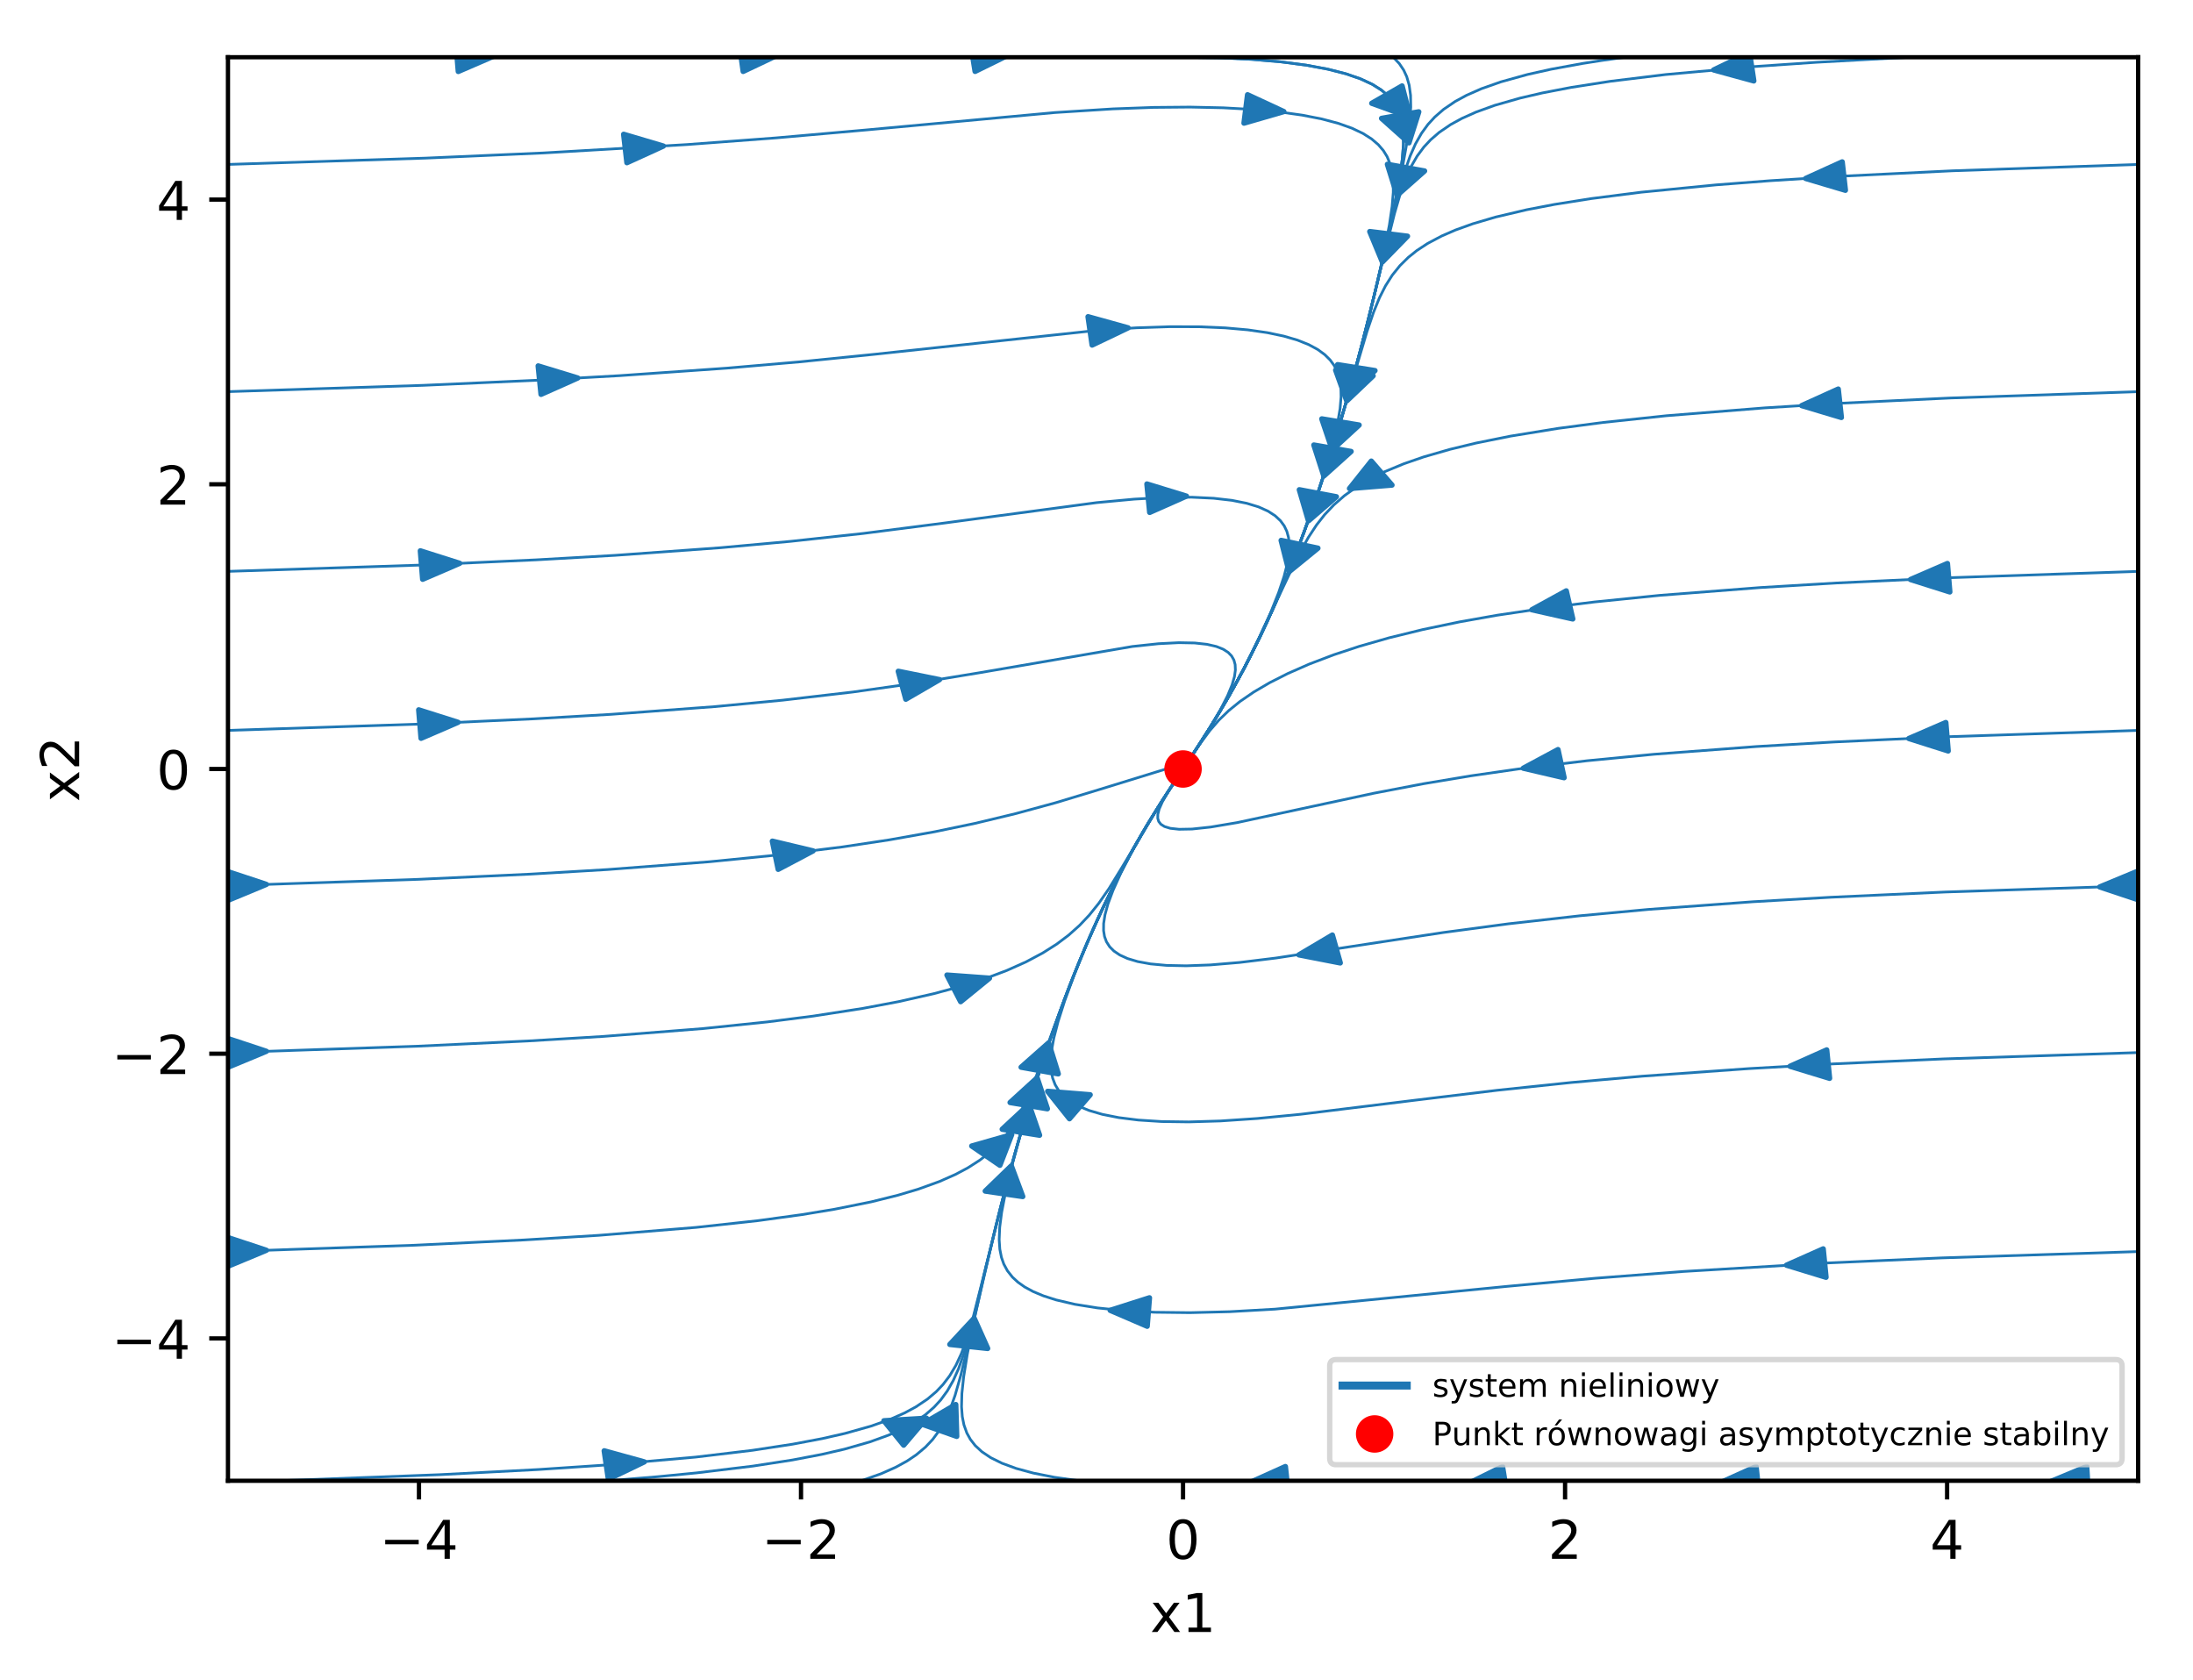 <?xml version="1.0" encoding="utf-8" standalone="no"?>
<!DOCTYPE svg PUBLIC "-//W3C//DTD SVG 1.1//EN"
  "http://www.w3.org/Graphics/SVG/1.1/DTD/svg11.dtd">
<!-- Created with matplotlib (http://matplotlib.org/) -->
<svg height="314pt" version="1.1" viewBox="0 0 410 314" width="410pt" xmlns="http://www.w3.org/2000/svg" xmlns:xlink="http://www.w3.org/1999/xlink">
 <defs>
  <style type="text/css">
*{stroke-linecap:butt;stroke-linejoin:round;}
  </style>
 </defs>
 <g id="figure_1">
  <g id="patch_1">
   <path d="M 0 314.368 
L 410.44 314.368 
L 410.44 0 
L 0 0 
z
" style="fill:#ffffff;"/>
  </g>
  <g id="axes_1">
   <g id="patch_2">
    <path d="M 42.62 276.812 
L 399.74 276.812 
L 399.74 10.7 
L 42.62 10.7 
z
" style="fill:#ffffff;"/>
   </g>
   <g id="patch_3">
    <path clip-path="url(#p08f7afe276)" d="M 263.415 26.7 
L 258.299 22.131 
L 261.757 21.523 
L 261.792 21.516 
L 261.792 21.517 
L 265.25 20.908 
z
" style="fill:#1f77b4;stroke:#1f77b4;stroke-linejoin:miter;"/>
   </g>
   <g id="patch_4">
    <path clip-path="url(#p08f7afe276)" d="M 249.068 84.078 
L 247.124 78.307 
L 250.593 78.879 
L 250.628 78.885 
L 250.628 78.885 
L 254.098 79.457 
z
" style="fill:#1f77b4;stroke:#1f77b4;stroke-linejoin:miter;"/>
   </g>
   <g id="patch_5">
    <path clip-path="url(#p08f7afe276)" d="M 258.447 48.974 
L 256.092 43.288 
L 259.598 43.722 
L 259.633 43.726 
L 259.633 43.726 
L 263.139 44.159 
z
" style="fill:#1f77b4;stroke:#1f77b4;stroke-linejoin:miter;"/>
   </g>
   <g id="patch_6">
    <path clip-path="url(#p08f7afe276)" d="M 241.009 106.87 
L 239.521 101.024 
L 242.939 101.746 
L 242.974 101.753 
L 242.974 101.753 
L 246.392 102.475 
z
" style="fill:#1f77b4;stroke:#1f77b4;stroke-linejoin:miter;"/>
   </g>
   <g id="patch_7">
    <path clip-path="url(#p08f7afe276)" d="M 261.193 36.517 
L 259.391 30.72 
L 262.845 31.339 
L 262.88 31.345 
L 262.88 31.345 
L 266.335 31.964 
z
" style="fill:#1f77b4;stroke:#1f77b4;stroke-linejoin:miter;"/>
   </g>
   <g id="patch_8">
    <path clip-path="url(#p08f7afe276)" d="M 244.628 97.366 
L 242.922 91.553 
L 246.366 92.204 
L 246.401 92.21 
L 246.401 92.211 
L 249.845 92.861 
z
" style="fill:#1f77b4;stroke:#1f77b4;stroke-linejoin:miter;"/>
   </g>
   <g id="patch_9">
    <path clip-path="url(#p08f7afe276)" d="M 320.39 13.074 
L 327.088 9.834 
L 327.485 12.465 
L 327.498 12.491 
L 327.489 12.491 
L 327.887 15.123 
z
" style="fill:#1f77b4;stroke:#1f77b4;stroke-linejoin:miter;"/>
   </g>
   <g id="patch_10">
    <path clip-path="url(#p08f7afe276)" d="M 251.789 74.944 
L 249.715 69.198 
L 253.197 69.726 
L 253.232 69.731 
L 253.232 69.732 
L 256.714 70.26 
z
" style="fill:#1f77b4;stroke:#1f77b4;stroke-linejoin:miter;"/>
   </g>
   <g id="patch_11">
    <path clip-path="url(#p08f7afe276)" d="M 337.594 33.364 
L 344.412 30.265 
L 344.71 32.904 
L 344.727 32.93 
L 344.713 32.93 
L 345.012 35.569 
z
" style="fill:#1f77b4;stroke:#1f77b4;stroke-linejoin:miter;"/>
   </g>
   <g id="patch_12">
    <path clip-path="url(#p08f7afe276)" d="M 252.077 73.929 
L 250.075 68.169 
L 253.55 68.721 
L 253.585 68.727 
L 253.585 68.727 
L 257.06 69.28 
z
" style="fill:#1f77b4;stroke:#1f77b4;stroke-linejoin:miter;"/>
   </g>
   <g id="patch_13">
    <path clip-path="url(#p08f7afe276)" d="M 336.848 75.823 
L 343.674 72.736 
L 343.965 75.375 
L 343.982 75.4 
L 343.968 75.401 
L 344.258 78.04 
z
" style="fill:#1f77b4;stroke:#1f77b4;stroke-linejoin:miter;"/>
   </g>
   <g id="patch_14">
    <path clip-path="url(#p08f7afe276)" d="M 252.303 91.321 
L 256.377 86.203 
L 258.3 88.43 
L 258.32 88.452 
L 258.319 88.452 
L 260.242 90.679 
z
" style="fill:#1f77b4;stroke:#1f77b4;stroke-linejoin:miter;"/>
   </g>
   <g id="patch_15">
    <path clip-path="url(#p08f7afe276)" d="M 357.182 108.334 
L 364.086 105.343 
L 364.309 107.986 
L 364.332 108.011 
L 364.311 108.012 
L 364.535 110.655 
z
" style="fill:#1f77b4;stroke:#1f77b4;stroke-linejoin:miter;"/>
   </g>
   <g id="patch_16">
    <path clip-path="url(#p08f7afe276)" d="M 286.397 113.988 
L 292.826 110.459 
L 293.432 113.068 
L 293.442 113.093 
L 293.438 113.094 
L 294.043 115.703 
z
" style="fill:#1f77b4;stroke:#1f77b4;stroke-linejoin:miter;"/>
   </g>
   <g id="patch_17">
    <path clip-path="url(#p08f7afe276)" d="M 356.878 138.057 
L 363.785 135.071 
L 364.006 137.713 
L 364.029 137.739 
L 364.008 137.74 
L 364.228 140.383 
z
" style="fill:#1f77b4;stroke:#1f77b4;stroke-linejoin:miter;"/>
   </g>
   <g id="patch_18">
    <path clip-path="url(#p08f7afe276)" d="M 284.8 143.609 
L 291.279 140.131 
L 291.847 142.744 
L 291.857 142.77 
L 291.853 142.771 
L 292.421 145.384 
z
" style="fill:#1f77b4;stroke:#1f77b4;stroke-linejoin:miter;"/>
   </g>
   <g id="patch_19">
    <path clip-path="url(#p08f7afe276)" d="M 392.569 165.805 
L 399.547 162.912 
L 399.704 165.557 
L 399.741 165.583 
L 399.705 165.584 
L 399.862 168.229 
z
" style="fill:#1f77b4;stroke:#1f77b4;stroke-linejoin:miter;"/>
   </g>
   <g id="patch_20">
    <path clip-path="url(#p08f7afe276)" d="M 242.846 178.504 
L 249.096 174.8 
L 249.831 177.391 
L 249.839 177.417 
L 249.838 177.417 
L 250.573 180.008 
z
" style="fill:#1f77b4;stroke:#1f77b4;stroke-linejoin:miter;"/>
   </g>
   <g id="patch_21">
    <path clip-path="url(#p08f7afe276)" d="M 334.664 199.329 
L 341.516 196.273 
L 341.785 198.913 
L 341.803 198.939 
L 341.788 198.939 
L 342.056 201.58 
z
" style="fill:#1f77b4;stroke:#1f77b4;stroke-linejoin:miter;"/>
   </g>
   <g id="patch_22">
    <path clip-path="url(#p08f7afe276)" d="M 195.875 204.017 
L 203.814 204.658 
L 201.892 206.885 
L 201.873 206.907 
L 201.872 206.907 
L 199.95 209.134 
z
" style="fill:#1f77b4;stroke:#1f77b4;stroke-linejoin:miter;"/>
   </g>
   <g id="patch_23">
    <path clip-path="url(#p08f7afe276)" d="M 334.003 236.514 
L 340.862 233.467 
L 341.125 236.107 
L 341.143 236.133 
L 341.128 236.134 
L 341.39 238.774 
z
" style="fill:#1f77b4;stroke:#1f77b4;stroke-linejoin:miter;"/>
   </g>
   <g id="patch_24">
    <path clip-path="url(#p08f7afe276)" d="M 207.558 244.952 
L 214.901 242.614 
L 214.689 245.257 
L 214.688 245.284 
L 214.687 245.284 
L 214.474 247.927 
z
" style="fill:#1f77b4;stroke:#1f77b4;stroke-linejoin:miter;"/>
   </g>
   <g id="patch_25">
    <path clip-path="url(#p08f7afe276)" d="M 383.153 277.057 
L 390.125 274.155 
L 390.288 276.8 
L 390.322 276.825 
L 390.289 276.826 
L 390.452 279.471 
z
" style="fill:#1f77b4;stroke:#1f77b4;stroke-linejoin:miter;"/>
   </g>
   <g id="patch_26">
    <path clip-path="url(#p08f7afe276)" d="M 321.485 277.244 
L 328.314 274.16 
L 328.602 276.799 
L 328.618 276.825 
L 328.605 276.826 
L 328.893 279.465 
z
" style="fill:#1f77b4;stroke:#1f77b4;stroke-linejoin:miter;"/>
   </g>
   <g id="patch_27">
    <path clip-path="url(#p08f7afe276)" d="M 274.249 277.455 
L 280.908 274.171 
L 281.337 276.799 
L 281.346 276.825 
L 281.342 276.826 
L 281.771 279.454 
z
" style="fill:#1f77b4;stroke:#1f77b4;stroke-linejoin:miter;"/>
   </g>
   <g id="patch_28">
    <path clip-path="url(#p08f7afe276)" d="M 233.478 277.235 
L 240.314 274.159 
L 240.596 276.799 
L 240.601 276.825 
L 240.599 276.825 
L 240.881 279.465 
z
" style="fill:#1f77b4;stroke:#1f77b4;stroke-linejoin:miter;"/>
   </g>
   <g id="patch_29">
    <path clip-path="url(#p08f7afe276)" d="M 182.13 246.435 
L 184.654 252.08 
L 181.136 251.705 
L 181.101 251.702 
L 181.101 251.701 
L 177.583 251.327 
z
" style="fill:#1f77b4;stroke:#1f77b4;stroke-linejoin:miter;"/>
   </g>
   <g id="patch_30">
    <path clip-path="url(#p08f7afe276)" d="M 193.902 201.495 
L 195.815 207.272 
L 192.349 206.69 
L 192.314 206.684 
L 192.314 206.684 
L 188.848 206.102 
z
" style="fill:#1f77b4;stroke:#1f77b4;stroke-linejoin:miter;"/>
   </g>
   <g id="patch_31">
    <path clip-path="url(#p08f7afe276)" d="M 178.687 262.565 
L 178.865 268.514 
L 175.652 267.383 
L 175.619 267.372 
L 175.62 267.371 
L 172.407 266.24 
z
" style="fill:#1f77b4;stroke:#1f77b4;stroke-linejoin:miter;"/>
   </g>
   <g id="patch_32">
    <path clip-path="url(#p08f7afe276)" d="M 192.366 206.454 
L 194.356 212.217 
L 190.882 211.661 
L 190.847 211.655 
L 190.847 211.655 
L 187.373 211.098 
z
" style="fill:#1f77b4;stroke:#1f77b4;stroke-linejoin:miter;"/>
   </g>
   <g id="patch_33">
    <path clip-path="url(#p08f7afe276)" d="M 173.214 265.124 
L 168.949 270.155 
L 167.111 267.889 
L 167.092 267.866 
L 167.093 267.866 
L 165.255 265.6 
z
" style="fill:#1f77b4;stroke:#1f77b4;stroke-linejoin:miter;"/>
   </g>
   <g id="patch_34">
    <path clip-path="url(#p08f7afe276)" d="M 196.052 194.95 
L 197.852 200.748 
L 194.398 200.128 
L 194.363 200.122 
L 194.363 200.121 
L 190.908 199.502 
z
" style="fill:#1f77b4;stroke:#1f77b4;stroke-linejoin:miter;"/>
   </g>
   <g id="patch_35">
    <path clip-path="url(#p08f7afe276)" d="M 120.451 273.284 
L 113.74 276.509 
L 113.353 273.877 
L 113.34 273.851 
L 113.349 273.85 
L 112.963 271.218 
z
" style="fill:#1f77b4;stroke:#1f77b4;stroke-linejoin:miter;"/>
   </g>
   <g id="patch_36">
    <path clip-path="url(#p08f7afe276)" d="M 189.074 217.946 
L 191.212 223.679 
L 187.725 223.173 
L 187.69 223.168 
L 187.69 223.168 
L 184.202 222.661 
z
" style="fill:#1f77b4;stroke:#1f77b4;stroke-linejoin:miter;"/>
   </g>
   <g id="patch_37">
    <path clip-path="url(#p08f7afe276)" d="M 49.79 233.726 
L 42.818 236.627 
L 42.656 233.982 
L 42.619 233.957 
L 42.654 233.956 
L 42.492 231.311 
z
" style="fill:#1f77b4;stroke:#1f77b4;stroke-linejoin:miter;"/>
   </g>
   <g id="patch_38">
    <path clip-path="url(#p08f7afe276)" d="M 189.14 212.115 
L 186.94 217.835 
L 184.323 216.044 
L 184.296 216.026 
L 184.296 216.026 
L 181.679 214.235 
z
" style="fill:#1f77b4;stroke:#1f77b4;stroke-linejoin:miter;"/>
   </g>
   <g id="patch_39">
    <path clip-path="url(#p08f7afe276)" d="M 49.791 196.529 
L 42.817 199.428 
L 42.656 196.782 
L 42.62 196.757 
L 42.655 196.756 
L 42.494 194.111 
z
" style="fill:#1f77b4;stroke:#1f77b4;stroke-linejoin:miter;"/>
   </g>
   <g id="patch_40">
    <path clip-path="url(#p08f7afe276)" d="M 184.991 182.861 
L 179.601 187.252 
L 178.329 184.78 
L 178.315 184.755 
L 178.316 184.755 
L 177.044 182.283 
z
" style="fill:#1f77b4;stroke:#1f77b4;stroke-linejoin:miter;"/>
   </g>
   <g id="patch_41">
    <path clip-path="url(#p08f7afe276)" d="M 49.791 165.331 
L 42.815 168.227 
L 42.657 165.582 
L 42.62 165.556 
L 42.655 165.555 
L 42.496 162.91 
z
" style="fill:#1f77b4;stroke:#1f77b4;stroke-linejoin:miter;"/>
   </g>
   <g id="patch_42">
    <path clip-path="url(#p08f7afe276)" d="M 152.004 159.067 
L 145.49 162.508 
L 144.948 159.891 
L 144.938 159.865 
L 144.943 159.865 
L 144.401 157.248 
z
" style="fill:#1f77b4;stroke:#1f77b4;stroke-linejoin:miter;"/>
   </g>
   <g id="patch_43">
    <path clip-path="url(#p08f7afe276)" d="M 85.63 135.03 
L 78.721 138.014 
L 78.502 135.371 
L 78.479 135.345 
L 78.5 135.344 
L 78.281 132.702 
z
" style="fill:#1f77b4;stroke:#1f77b4;stroke-linejoin:miter;"/>
   </g>
   <g id="patch_44">
    <path clip-path="url(#p08f7afe276)" d="M 175.647 127.052 
L 169.348 130.709 
L 168.648 128.113 
L 168.638 128.088 
L 168.641 128.087 
L 167.941 125.491 
z
" style="fill:#1f77b4;stroke:#1f77b4;stroke-linejoin:miter;"/>
   </g>
   <g id="patch_45">
    <path clip-path="url(#p08f7afe276)" d="M 85.935 105.307 
L 79.023 108.286 
L 78.807 105.644 
L 78.783 105.618 
L 78.805 105.617 
L 78.589 102.974 
z
" style="fill:#1f77b4;stroke:#1f77b4;stroke-linejoin:miter;"/>
   </g>
   <g id="patch_46">
    <path clip-path="url(#p08f7afe276)" d="M 221.809 92.746 
L 214.946 95.787 
L 214.687 93.146 
L 214.684 93.12 
L 214.685 93.12 
L 214.426 90.479 
z
" style="fill:#1f77b4;stroke:#1f77b4;stroke-linejoin:miter;"/>
   </g>
   <g id="patch_47">
    <path clip-path="url(#p08f7afe276)" d="M 108.007 70.663 
L 101.152 73.715 
L 100.886 71.074 
L 100.869 71.049 
L 100.884 71.048 
L 100.618 68.407 
z
" style="fill:#1f77b4;stroke:#1f77b4;stroke-linejoin:miter;"/>
   </g>
   <g id="patch_48">
    <path clip-path="url(#p08f7afe276)" d="M 210.904 61.289 
L 204.182 64.501 
L 203.804 61.868 
L 203.798 61.842 
L 203.8 61.842 
L 203.422 59.209 
z
" style="fill:#1f77b4;stroke:#1f77b4;stroke-linejoin:miter;"/>
   </g>
   <g id="patch_49">
    <path clip-path="url(#p08f7afe276)" d="M 124.018 27.306 
L 117.206 30.411 
L 116.903 27.773 
L 116.888 27.747 
L 116.9 27.746 
L 116.597 25.108 
z
" style="fill:#1f77b4;stroke:#1f77b4;stroke-linejoin:miter;"/>
   </g>
   <g id="patch_50">
    <path clip-path="url(#p08f7afe276)" d="M 240.022 20.859 
L 232.579 23.015 
L 232.909 20.379 
L 232.911 20.352 
L 232.912 20.352 
L 233.242 17.716 
z
" style="fill:#1f77b4;stroke:#1f77b4;stroke-linejoin:miter;"/>
   </g>
   <g id="patch_51">
    <path clip-path="url(#p08f7afe276)" d="M 92.592 10.372 
L 85.682 13.355 
L 85.464 10.712 
L 85.441 10.687 
L 85.462 10.686 
L 85.243 8.043 
z
" style="fill:#1f77b4;stroke:#1f77b4;stroke-linejoin:miter;"/>
   </g>
   <g id="patch_52">
    <path clip-path="url(#p08f7afe276)" d="M 145.682 10.15 
L 138.946 13.346 
L 138.579 10.713 
L 138.568 10.687 
L 138.575 10.686 
L 138.209 8.052 
z
" style="fill:#1f77b4;stroke:#1f77b4;stroke-linejoin:miter;"/>
   </g>
   <g id="patch_53">
    <path clip-path="url(#p08f7afe276)" d="M 188.971 10.067 
L 182.304 13.342 
L 181.882 10.713 
L 181.874 10.687 
L 181.877 10.687 
L 181.455 8.057 
z
" style="fill:#1f77b4;stroke:#1f77b4;stroke-linejoin:miter;"/>
   </g>
   <g id="patch_54">
    <path clip-path="url(#p08f7afe276)" d="M 263.648 21.906 
L 256.465 19.307 
L 259.283 17.694 
L 259.311 17.678 
L 259.311 17.678 
L 262.129 16.065 
z
" style="fill:#1f77b4;stroke:#1f77b4;stroke-linejoin:miter;"/>
   </g>
   <g id="patch_55">
    <path clip-path="url(#p08f7afe276)" d="M 247.503 88.982 
L 245.639 83.196 
L 249.1 83.795 
L 249.135 83.801 
L 249.135 83.801 
L 252.597 84.399 
z
" style="fill:#1f77b4;stroke:#1f77b4;stroke-linejoin:miter;"/>
   </g>
   <g id="matplotlib.axis_1">
    <g id="xtick_1">
     <g id="line2d_1">
      <defs>
       <path d="M 0 0 
L 0 3.5 
" id="mafac9d1309" style="stroke:#000000;stroke-width:0.8;"/>
      </defs>
      <g>
       <use style="stroke:#000000;stroke-width:0.8;" x="78.332" xlink:href="#mafac9d1309" y="276.812"/>
      </g>
     </g>
     <g id="text_1">
      <!-- −4 -->
      <defs>
       <path d="M 10.594 35.5 
L 73.188 35.5 
L 73.188 27.203 
L 10.594 27.203 
z
" id="DejaVuSans-2212"/>
       <path d="M 37.797 64.312 
L 12.891 25.391 
L 37.797 25.391 
z
M 35.203 72.906 
L 47.609 72.906 
L 47.609 25.391 
L 58.016 25.391 
L 58.016 17.188 
L 47.609 17.188 
L 47.609 0 
L 37.797 0 
L 37.797 17.188 
L 4.891 17.188 
L 4.891 26.703 
z
" id="DejaVuSans-34"/>
      </defs>
      <g transform="translate(70.961 291.41)scale(0.1 -0.1)">
       <use xlink:href="#DejaVuSans-2212"/>
       <use x="83.789" xlink:href="#DejaVuSans-34"/>
      </g>
     </g>
    </g>
    <g id="xtick_2">
     <g id="line2d_2">
      <g>
       <use style="stroke:#000000;stroke-width:0.8;" x="149.756" xlink:href="#mafac9d1309" y="276.812"/>
      </g>
     </g>
     <g id="text_2">
      <!-- −2 -->
      <defs>
       <path d="M 19.188 8.297 
L 53.609 8.297 
L 53.609 0 
L 7.328 0 
L 7.328 8.297 
Q 12.938 14.109 22.625 23.891 
Q 32.328 33.688 34.812 36.531 
Q 39.547 41.844 41.422 45.531 
Q 43.312 49.219 43.312 52.781 
Q 43.312 58.594 39.234 62.25 
Q 35.156 65.922 28.609 65.922 
Q 23.969 65.922 18.812 64.312 
Q 13.672 62.703 7.812 59.422 
L 7.812 69.391 
Q 13.766 71.781 18.938 73 
Q 24.125 74.219 28.422 74.219 
Q 39.75 74.219 46.484 68.547 
Q 53.219 62.891 53.219 53.422 
Q 53.219 48.922 51.531 44.891 
Q 49.859 40.875 45.406 35.406 
Q 44.188 33.984 37.641 27.219 
Q 31.109 20.453 19.188 8.297 
" id="DejaVuSans-32"/>
      </defs>
      <g transform="translate(142.385 291.41)scale(0.1 -0.1)">
       <use xlink:href="#DejaVuSans-2212"/>
       <use x="83.789" xlink:href="#DejaVuSans-32"/>
      </g>
     </g>
    </g>
    <g id="xtick_3">
     <g id="line2d_3">
      <g>
       <use style="stroke:#000000;stroke-width:0.8;" x="221.18" xlink:href="#mafac9d1309" y="276.812"/>
      </g>
     </g>
     <g id="text_3">
      <!-- 0 -->
      <defs>
       <path d="M 31.781 66.406 
Q 24.172 66.406 20.328 58.906 
Q 16.5 51.422 16.5 36.375 
Q 16.5 21.391 20.328 13.891 
Q 24.172 6.391 31.781 6.391 
Q 39.453 6.391 43.281 13.891 
Q 47.125 21.391 47.125 36.375 
Q 47.125 51.422 43.281 58.906 
Q 39.453 66.406 31.781 66.406 
M 31.781 74.219 
Q 44.047 74.219 50.516 64.516 
Q 56.984 54.828 56.984 36.375 
Q 56.984 17.969 50.516 8.266 
Q 44.047 -1.422 31.781 -1.422 
Q 19.531 -1.422 13.062 8.266 
Q 6.594 17.969 6.594 36.375 
Q 6.594 54.828 13.062 64.516 
Q 19.531 74.219 31.781 74.219 
" id="DejaVuSans-30"/>
      </defs>
      <g transform="translate(217.999 291.41)scale(0.1 -0.1)">
       <use xlink:href="#DejaVuSans-30"/>
      </g>
     </g>
    </g>
    <g id="xtick_4">
     <g id="line2d_4">
      <g>
       <use style="stroke:#000000;stroke-width:0.8;" x="292.604" xlink:href="#mafac9d1309" y="276.812"/>
      </g>
     </g>
     <g id="text_4">
      <!-- 2 -->
      <g transform="translate(289.423 291.41)scale(0.1 -0.1)">
       <use xlink:href="#DejaVuSans-32"/>
      </g>
     </g>
    </g>
    <g id="xtick_5">
     <g id="line2d_5">
      <g>
       <use style="stroke:#000000;stroke-width:0.8;" x="364.028" xlink:href="#mafac9d1309" y="276.812"/>
      </g>
     </g>
     <g id="text_5">
      <!-- 4 -->
      <g transform="translate(360.847 291.41)scale(0.1 -0.1)">
       <use xlink:href="#DejaVuSans-34"/>
      </g>
     </g>
    </g>
    <g id="text_6">
     <!-- x1 -->
     <defs>
      <path d="M 54.891 54.688 
L 35.109 28.078 
L 55.906 0 
L 45.312 0 
L 29.391 21.484 
L 13.484 0 
L 2.875 0 
L 24.125 28.609 
L 4.688 54.688 
L 15.281 54.688 
L 29.781 35.203 
L 44.281 54.688 
z
" id="DejaVuSans-78"/>
      <path d="M 12.406 8.297 
L 28.516 8.297 
L 28.516 63.922 
L 10.984 60.406 
L 10.984 69.391 
L 28.422 72.906 
L 38.281 72.906 
L 38.281 8.297 
L 54.391 8.297 
L 54.391 0 
L 12.406 0 
z
" id="DejaVuSans-31"/>
     </defs>
     <g transform="translate(215.04 305.089)scale(0.1 -0.1)">
      <use xlink:href="#DejaVuSans-78"/>
      <use x="59.18" xlink:href="#DejaVuSans-31"/>
     </g>
    </g>
   </g>
   <g id="matplotlib.axis_2">
    <g id="ytick_1">
     <g id="line2d_6">
      <defs>
       <path d="M 0 0 
L -3.5 0 
" id="m2345d14c4e" style="stroke:#000000;stroke-width:0.8;"/>
      </defs>
      <g>
       <use style="stroke:#000000;stroke-width:0.8;" x="42.62" xlink:href="#m2345d14c4e" y="250.201"/>
      </g>
     </g>
     <g id="text_7">
      <!-- −4 -->
      <g transform="translate(20.878 254)scale(0.1 -0.1)">
       <use xlink:href="#DejaVuSans-2212"/>
       <use x="83.789" xlink:href="#DejaVuSans-34"/>
      </g>
     </g>
    </g>
    <g id="ytick_2">
     <g id="line2d_7">
      <g>
       <use style="stroke:#000000;stroke-width:0.8;" x="42.62" xlink:href="#m2345d14c4e" y="196.978"/>
      </g>
     </g>
     <g id="text_8">
      <!-- −2 -->
      <g transform="translate(20.878 200.778)scale(0.1 -0.1)">
       <use xlink:href="#DejaVuSans-2212"/>
       <use x="83.789" xlink:href="#DejaVuSans-32"/>
      </g>
     </g>
    </g>
    <g id="ytick_3">
     <g id="line2d_8">
      <g>
       <use style="stroke:#000000;stroke-width:0.8;" x="42.62" xlink:href="#m2345d14c4e" y="143.756"/>
      </g>
     </g>
     <g id="text_9">
      <!-- 0 -->
      <g transform="translate(29.258 147.555)scale(0.1 -0.1)">
       <use xlink:href="#DejaVuSans-30"/>
      </g>
     </g>
    </g>
    <g id="ytick_4">
     <g id="line2d_9">
      <g>
       <use style="stroke:#000000;stroke-width:0.8;" x="42.62" xlink:href="#m2345d14c4e" y="90.534"/>
      </g>
     </g>
     <g id="text_10">
      <!-- 2 -->
      <g transform="translate(29.258 94.333)scale(0.1 -0.1)">
       <use xlink:href="#DejaVuSans-32"/>
      </g>
     </g>
    </g>
    <g id="ytick_5">
     <g id="line2d_10">
      <g>
       <use style="stroke:#000000;stroke-width:0.8;" x="42.62" xlink:href="#m2345d14c4e" y="37.311"/>
      </g>
     </g>
     <g id="text_11">
      <!-- 4 -->
      <g transform="translate(29.258 41.11)scale(0.1 -0.1)">
       <use xlink:href="#DejaVuSans-34"/>
      </g>
     </g>
    </g>
    <g id="text_12">
     <!-- x2 -->
     <g transform="translate(14.798 149.897)rotate(-90)scale(0.1 -0.1)">
      <use xlink:href="#DejaVuSans-78"/>
      <use x="59.18" xlink:href="#DejaVuSans-32"/>
     </g>
    </g>
   </g>
   <g id="line2d_11">
    <path clip-path="url(#p08f7afe276)" d="M 221.18 10.7 
L 227.973 10.803 
L 234.079 11.098 
L 239.498 11.565 
L 244.221 12.183 
L 248.253 12.932 
L 251.619 13.79 
L 254.368 14.74 
L 256.563 15.763 
L 258.279 16.845 
L 259.59 17.971 
L 260.569 19.131 
L 261.279 20.316 
L 261.774 21.519 
L 262.161 23.04 
L 262.373 24.878 
L 262.384 27.027 
L 262.163 29.784 
L 261.59 33.728 
L 260.518 39.376 
L 258.586 48.242 
L 256.011 59.008 
L 253.281 69.482 
L 250.546 79.101 
L 247.826 87.865 
L 245.081 95.961 
L 242.344 103.346 
L 239.598 110.126 
L 236.794 116.459 
L 233.935 122.367 
L 231.011 127.9 
L 227.943 133.23 
L 224.569 138.638 
L 221.18 143.756 
L 221.18 143.756 
" style="fill:none;stroke:#1f77b4;stroke-linecap:square;stroke-width:0.5;"/>
   </g>
   <g id="line2d_12">
    <path clip-path="url(#p08f7afe276)" d="M 260.484 10.7 
L 261.613 11.889 
L 262.432 13.107 
L 263.005 14.346 
L 263.457 15.913 
L 263.717 17.81 
L 263.757 20.031 
L 263.553 22.881 
L 263.038 26.648 
L 261.98 32.502 
L 260.06 41.707 
L 257.434 53.186 
L 254.712 64.106 
L 251.977 74.173 
L 249.246 83.384 
L 246.541 91.743 
L 243.825 99.432 
L 241.072 106.561 
L 238.281 113.171 
L 235.477 119.246 
L 232.587 124.977 
L 229.596 130.412 
L 226.419 135.723 
L 222.735 141.432 
L 221.18 143.756 
L 221.18 143.756 
" style="fill:none;stroke:#1f77b4;stroke-linecap:square;stroke-width:0.5;"/>
   </g>
   <g id="line2d_13">
    <path clip-path="url(#p08f7afe276)" d="M 303.791 10.7 
L 299.485 11.299 
L 295.845 11.869 
L 290.021 12.936 
L 285.571 13.927 
L 280.587 15.308 
L 276.944 16.593 
L 274.191 17.808 
L 272.056 18.968 
L 269.881 20.45 
L 268.241 21.876 
L 266.972 23.259 
L 265.747 24.942 
L 264.633 26.908 
L 263.645 29.148 
L 262.665 31.961 
L 261.548 35.924 
L 259.84 42.987 
L 255.724 60.166 
L 252.99 70.549 
L 250.255 80.076 
L 247.537 88.749 
L 244.798 96.754 
L 242.071 104.048 
L 239.338 110.737 
L 236.554 116.976 
L 233.721 122.789 
L 230.791 128.297 
L 227.69 133.649 
L 224.279 139.084 
L 221.18 143.756 
L 221.18 143.756 
" style="fill:none;stroke:#1f77b4;stroke-linecap:square;stroke-width:0.5;"/>
   </g>
   <g id="line2d_14">
    <path clip-path="url(#p08f7afe276)" d="M 356.918 10.7 
L 339.59 11.643 
L 327.496 12.477 
L 311.431 13.932 
L 301.082 15.195 
L 293.796 16.329 
L 288.376 17.369 
L 284.19 18.338 
L 279.453 19.691 
L 275.955 20.952 
L 273.29 22.146 
L 271.209 23.287 
L 269.074 24.744 
L 267.453 26.147 
L 266.19 27.506 
L 264.963 29.159 
L 263.841 31.091 
L 262.839 33.289 
L 261.843 36.048 
L 260.708 39.93 
L 259.047 46.558 
L 254.648 64.36 
L 251.911 74.406 
L 249.181 83.596 
L 246.476 91.935 
L 243.761 99.603 
L 241.011 106.711 
L 238.224 113.3 
L 235.425 119.354 
L 232.541 125.063 
L 229.56 130.476 
L 226.37 135.802 
L 222.667 141.534 
L 221.18 143.756 
L 221.18 143.756 
" style="fill:none;stroke:#1f77b4;stroke-linecap:square;stroke-width:0.5;"/>
   </g>
   <g id="line2d_15">
    <path clip-path="url(#p08f7afe276)" d="M 399.74 30.737 
L 365.107 31.925 
L 344.725 32.916 
L 330.936 33.783 
L 320.834 34.561 
L 306.81 35.934 
L 297.401 37.136 
L 290.59 38.219 
L 285.411 39.213 
L 279.608 40.58 
L 275.342 41.836 
L 272.087 43.009 
L 269.533 44.118 
L 266.894 45.518 
L 264.87 46.849 
L 263.28 48.126 
L 261.724 49.665 
L 260.293 51.444 
L 259.021 53.449 
L 257.9 55.67 
L 256.798 58.364 
L 255.556 62.013 
L 253.706 68.24 
L 249.259 83.358 
L 246.486 91.909 
L 243.77 99.581 
L 241.02 106.691 
L 238.231 113.284 
L 235.432 119.34 
L 232.547 125.052 
L 229.565 130.468 
L 226.373 135.796 
L 222.675 141.521 
L 221.18 143.756 
L 221.18 143.756 
" style="fill:none;stroke:#1f77b4;stroke-linecap:square;stroke-width:0.5;"/>
   </g>
   <g id="line2d_16">
    <path clip-path="url(#p08f7afe276)" d="M 399.74 73.214 
L 364.674 74.401 
L 343.98 75.387 
L 329.921 76.247 
L 311.533 77.719 
L 299.72 78.972 
L 291.329 80.077 
L 282.353 81.538 
L 275.939 82.83 
L 271.092 83.998 
L 266.191 85.409 
L 262.47 86.693 
L 258.913 88.162 
L 256.179 89.515 
L 253.636 91.02 
L 251.361 92.651 
L 249.371 94.388 
L 247.645 96.219 
L 246.144 98.132 
L 244.604 100.473 
L 243.006 103.336 
L 241.031 107.366 
L 233.37 123.486 
L 230.34 129.107 
L 227.192 134.47 
L 223.687 139.991 
L 221.18 143.756 
L 221.18 143.756 
" style="fill:none;stroke:#1f77b4;stroke-linecap:square;stroke-width:0.5;"/>
   </g>
   <g id="line2d_17">
    <path clip-path="url(#p08f7afe276)" d="M 399.74 106.813 
L 364.331 107.998 
L 343.39 108.981 
L 329.113 109.836 
L 310.329 111.293 
L 298.139 112.525 
L 289.38 113.603 
L 279.866 115.015 
L 272.928 116.246 
L 266.039 117.681 
L 259.718 119.228 
L 254.148 120.82 
L 249.34 122.408 
L 244.797 124.136 
L 240.782 125.899 
L 237.376 127.623 
L 234.402 129.366 
L 231.828 131.133 
L 229.727 132.837 
L 227.864 134.637 
L 226.185 136.575 
L 224.356 139.05 
L 221.18 143.756 
L 221.18 143.756 
" style="fill:none;stroke:#1f77b4;stroke-linecap:square;stroke-width:0.5;"/>
   </g>
   <g id="line2d_18">
    <path clip-path="url(#p08f7afe276)" d="M 399.74 136.542 
L 364.028 137.726 
L 342.866 138.706 
L 328.397 139.556 
L 309.256 140.999 
L 296.723 142.213 
L 283.906 143.749 
L 274.913 145.045 
L 266.146 146.509 
L 256.794 148.298 
L 245.511 150.718 
L 231.32 153.772 
L 226.342 154.61 
L 222.863 154.981 
L 220.445 155.026 
L 218.797 154.846 
L 217.711 154.514 
L 217.033 154.085 
L 216.63 153.564 
L 216.452 152.974 
L 216.464 152.232 
L 216.721 151.238 
L 217.326 149.871 
L 218.486 147.856 
L 221.008 144.013 
L 221.18 143.756 
L 221.18 143.756 
" style="fill:none;stroke:#1f77b4;stroke-linecap:square;stroke-width:0.5;"/>
   </g>
   <g id="line2d_19">
    <path clip-path="url(#p08f7afe276)" d="M 399.74 165.569 
L 363.731 166.752 
L 342.353 167.729 
L 327.694 168.574 
L 308.199 170.005 
L 295.325 171.2 
L 282 172.699 
L 269.86 174.32 
L 255.762 176.464 
L 238.555 179.094 
L 231.766 179.92 
L 226.273 180.382 
L 221.774 180.547 
L 218.089 180.469 
L 215.096 180.192 
L 212.698 179.755 
L 210.809 179.191 
L 209.353 178.527 
L 208.259 177.788 
L 207.465 176.993 
L 206.862 176.051 
L 206.502 175.077 
L 206.322 173.976 
L 206.333 172.646 
L 206.587 170.999 
L 207.147 168.97 
L 208.091 166.441 
L 209.548 163.216 
L 211.62 159.195 
L 214.291 154.506 
L 217.513 149.307 
L 221.18 143.756 
L 221.18 143.756 
" style="fill:none;stroke:#1f77b4;stroke-linecap:square;stroke-width:0.5;"/>
   </g>
   <g id="line2d_20">
    <path clip-path="url(#p08f7afe276)" d="M 399.74 196.77 
L 363.412 197.952 
L 341.801 198.925 
L 326.936 199.766 
L 307.056 201.182 
L 293.806 202.358 
L 279.914 203.816 
L 264.371 205.695 
L 243.243 208.294 
L 235.055 209.091 
L 228.165 209.553 
L 222.26 209.73 
L 217.178 209.662 
L 212.829 209.383 
L 209.151 208.925 
L 206.089 208.317 
L 203.586 207.584 
L 201.58 206.751 
L 200.008 205.838 
L 198.806 204.863 
L 197.914 203.842 
L 197.278 202.787 
L 196.795 201.526 
L 196.509 200.063 
L 196.438 198.405 
L 196.603 196.382 
L 197.03 194.02 
L 197.806 191.008 
L 199.048 187.107 
L 200.901 182.049 
L 203.276 176.218 
L 205.977 170.179 
L 208.789 164.433 
L 211.732 158.923 
L 214.819 153.617 
L 218.258 148.156 
L 221.18 143.756 
L 221.18 143.756 
" style="fill:none;stroke:#1f77b4;stroke-linecap:square;stroke-width:0.5;"/>
   </g>
   <g id="line2d_21">
    <path clip-path="url(#p08f7afe276)" d="M 399.74 233.97 
L 363.031 235.15 
L 341.141 236.12 
L 314.682 237.692 
L 298.265 238.955 
L 281.695 240.48 
L 238.393 244.729 
L 229.899 245.208 
L 222.462 245.392 
L 215.903 245.315 
L 210.149 245.008 
L 205.171 244.502 
L 200.945 243.825 
L 197.436 243.003 
L 195.11 242.26 
L 193.173 241.453 
L 191.587 240.594 
L 190.308 239.692 
L 189.294 238.756 
L 188.341 237.549 
L 187.672 236.312 
L 187.229 235.055 
L 186.926 233.53 
L 186.806 231.739 
L 186.905 229.435 
L 187.267 226.639 
L 187.996 222.888 
L 189.284 217.551 
L 191.309 210.185 
L 193.825 201.87 
L 196.517 193.731 
L 199.215 186.263 
L 201.939 179.357 
L 204.745 172.85 
L 207.59 166.818 
L 210.473 161.222 
L 213.492 155.844 
L 216.753 150.497 
L 220.744 144.407 
L 221.18 143.756 
L 221.18 143.756 
" style="fill:none;stroke:#1f77b4;stroke-linecap:square;stroke-width:0.5;"/>
   </g>
   <g id="line2d_22">
    <path clip-path="url(#p08f7afe276)" d="M 390.321 276.812 
L 357.37 277.938 
" style="fill:none;stroke:#1f77b4;stroke-linecap:square;stroke-width:0.5;"/>
   </g>
   <g id="line2d_23">
    <path clip-path="url(#p08f7afe276)" d="M 328.616 276.812 
L 316.203 277.564 
" style="fill:none;stroke:#1f77b4;stroke-linecap:square;stroke-width:0.5;"/>
   </g>
   <g id="line2d_24">
    <path clip-path="url(#p08f7afe276)" d="M 281.344 276.812 
L 276.599 277.242 
" style="fill:none;stroke:#1f77b4;stroke-linecap:square;stroke-width:0.5;"/>
   </g>
   <g id="line2d_25">
    <path clip-path="url(#p08f7afe276)" d="M 240.6 276.812 
L 238.309 276.948 
" style="fill:none;stroke:#1f77b4;stroke-linecap:square;stroke-width:0.5;"/>
   </g>
   <g id="line2d_26">
    <path clip-path="url(#p08f7afe276)" d="M 201.761 276.812 
L 197.142 276.163 
L 193.218 275.386 
L 189.96 274.503 
L 187.314 273.531 
L 185.212 272.489 
L 183.58 271.392 
L 182.339 270.252 
L 181.421 269.079 
L 180.76 267.884 
L 180.217 266.367 
L 179.911 264.835 
L 179.768 262.985 
L 179.831 260.518 
L 180.155 257.447 
L 180.839 253.201 
L 182.133 246.692 
L 184.346 236.795 
L 186.995 225.945 
L 189.728 215.674 
L 192.461 206.258 
L 195.175 197.695 
L 197.906 189.802 
L 200.622 182.619 
L 203.394 175.909 
L 206.203 169.691 
L 209.086 163.854 
L 212.056 158.345 
L 215.193 153.003 
L 218.697 147.486 
L 221.18 143.756 
L 221.18 143.756 
" style="fill:none;stroke:#1f77b4;stroke-linecap:square;stroke-width:0.5;"/>
   </g>
   <g id="line2d_27">
    <path clip-path="url(#p08f7afe276)" d="M 161.016 276.812 
L 164.702 275.51 
L 167.473 274.28 
L 169.61 273.104 
L 171.293 271.971 
L 173.034 270.511 
L 174.365 269.097 
L 175.636 267.377 
L 176.609 265.699 
L 177.651 263.403 
L 178.562 260.836 
L 179.633 257.075 
L 181.092 250.995 
L 186.179 229.181 
L 188.91 218.653 
L 191.646 208.982 
L 194.367 200.165 
L 197.116 192.016 
L 199.858 184.577 
L 202.611 177.744 
L 205.426 171.357 
L 208.252 165.49 
L 211.163 159.952 
L 214.216 154.619 
L 217.563 149.229 
L 221.18 143.756 
L 221.18 143.756 
" style="fill:none;stroke:#1f77b4;stroke-linecap:square;stroke-width:0.5;"/>
   </g>
   <g id="line2d_28">
    <path clip-path="url(#p08f7afe276)" d="M 113.744 276.812 
L 123.013 276.048 
L 130.214 275.344 
L 140.756 274.072 
L 148.146 272.931 
L 153.628 271.886 
L 157.852 270.912 
L 162.621 269.552 
L 166.132 268.284 
L 168.803 267.085 
L 170.884 265.938 
L 173.015 264.472 
L 174.63 263.062 
L 175.886 261.694 
L 177.103 260.03 
L 178.215 258.085 
L 179.207 255.871 
L 180.193 253.09 
L 181.318 249.176 
L 183.037 242.205 
L 187.229 225.019 
L 189.965 214.821 
L 192.698 205.48 
L 195.409 196.991 
L 198.135 189.172 
L 200.903 181.911 
L 203.66 175.297 
L 206.448 169.176 
L 209.301 163.438 
L 212.271 157.965 
L 215.425 152.625 
L 218.98 147.056 
L 221.18 143.756 
L 221.18 143.756 
" style="fill:none;stroke:#1f77b4;stroke-linecap:square;stroke-width:0.5;"/>
   </g>
   <g id="line2d_29">
    <path clip-path="url(#p08f7afe276)" d="M 52.039 276.812 
L 82.217 275.675 
L 100.643 274.713 
L 113.342 273.864 
L 130.035 272.392 
L 140.701 271.118 
L 148.174 269.978 
L 153.718 268.933 
L 157.992 267.961 
L 162.822 266.605 
L 166.384 265.342 
L 169.097 264.149 
L 171.215 263.009 
L 173.388 261.554 
L 175.039 260.155 
L 176.324 258.799 
L 177.573 257.153 
L 178.715 255.23 
L 179.733 253.042 
L 180.743 250.298 
L 181.891 246.438 
L 183.494 240.132 
L 188.163 221.436 
L 190.901 211.532 
L 193.629 202.482 
L 196.326 194.283 
L 199.03 186.754 
L 201.762 179.788 
L 204.524 173.342 
L 207.339 167.328 
L 210.213 161.706 
L 213.22 156.31 
L 216.451 150.974 
L 220.307 145.059 
L 221.18 143.756 
L 221.18 143.756 
" style="fill:none;stroke:#1f77b4;stroke-linecap:square;stroke-width:0.5;"/>
   </g>
   <g id="line2d_30">
    <path clip-path="url(#p08f7afe276)" d="M 42.62 233.97 
L 77.486 232.783 
L 98.035 231.794 
L 111.969 230.932 
L 130.127 229.451 
L 141.723 228.186 
L 149.906 227.066 
L 156.043 226.051 
L 162.871 224.676 
L 167.884 223.431 
L 171.726 222.284 
L 175.636 220.871 
L 178.606 219.56 
L 180.929 218.327 
L 183.198 216.871 
L 184.968 215.491 
L 186.636 213.91 
L 188.149 212.15 
L 189.497 210.222 
L 190.818 207.913 
L 192.177 205.04 
L 193.782 201.051 
L 196.728 192.949 
L 200.147 183.805 
L 203.01 176.799 
L 205.797 170.555 
L 208.632 164.739 
L 211.563 159.228 
L 214.665 153.871 
L 218.079 148.432 
L 221.18 143.756 
L 221.18 143.756 
" style="fill:none;stroke:#1f77b4;stroke-linecap:square;stroke-width:0.5;"/>
   </g>
   <g id="line2d_31">
    <path clip-path="url(#p08f7afe276)" d="M 42.62 196.77 
L 77.865 195.585 
L 98.688 194.6 
L 112.861 193.743 
L 131.455 192.279 
L 143.463 191.037 
L 152.044 189.946 
L 161.297 188.51 
L 167.98 187.249 
L 174.538 185.767 
L 179.424 184.452 
L 184.054 182.987 
L 188.215 181.425 
L 191.841 179.804 
L 194.944 178.152 
L 197.573 176.485 
L 199.795 174.812 
L 201.831 172.995 
L 203.647 171.075 
L 205.438 168.849 
L 207.34 166.101 
L 209.704 162.251 
L 217.103 149.945 
L 221.18 143.756 
L 221.18 143.756 
" style="fill:none;stroke:#1f77b4;stroke-linecap:square;stroke-width:0.5;"/>
   </g>
   <g id="line2d_32">
    <path clip-path="url(#p08f7afe276)" d="M 42.62 165.569 
L 78.184 164.385 
L 99.237 163.404 
L 113.612 162.551 
L 132.577 161.101 
L 144.941 159.879 
L 157.507 158.324 
L 166.253 157.004 
L 174.692 155.499 
L 182.298 153.917 
L 189.887 152.098 
L 197.366 150.063 
L 205.492 147.604 
L 220.368 143.022 
L 221.376 142.934 
L 221.535 143.085 
L 221.435 143.363 
L 221.18 143.756 
L 221.18 143.756 
" style="fill:none;stroke:#1f77b4;stroke-linecap:square;stroke-width:0.5;"/>
   </g>
   <g id="line2d_33">
    <path clip-path="url(#p08f7afe276)" d="M 42.62 136.542 
L 78.48 135.359 
L 99.749 134.38 
L 114.312 133.533 
L 133.629 132.096 
L 146.33 130.891 
L 159.398 129.373 
L 171.192 127.719 
L 183.091 125.768 
L 211.693 120.855 
L 216.572 120.337 
L 220.389 120.142 
L 223.366 120.199 
L 225.663 120.451 
L 227.404 120.853 
L 228.692 121.367 
L 229.617 121.963 
L 230.251 122.617 
L 230.686 123.38 
L 230.922 124.242 
L 230.966 125.263 
L 230.793 126.494 
L 230.344 128.035 
L 229.507 130.058 
L 228.164 132.682 
L 226.076 136.241 
L 222.909 141.168 
L 221.18 143.756 
L 221.18 143.756 
" style="fill:none;stroke:#1f77b4;stroke-linecap:square;stroke-width:0.5;"/>
   </g>
   <g id="line2d_34">
    <path clip-path="url(#p08f7afe276)" d="M 42.62 106.813 
L 78.784 105.631 
L 100.275 104.656 
L 115.034 103.813 
L 134.714 102.389 
L 147.77 101.204 
L 161.368 99.724 
L 176.406 97.796 
L 205.035 93.961 
L 212.054 93.307 
L 217.897 92.988 
L 222.803 92.949 
L 226.91 93.144 
L 230.313 93.534 
L 233.091 94.086 
L 235.316 94.767 
L 237.061 95.552 
L 238.397 96.417 
L 239.39 97.342 
L 240.1 98.311 
L 240.579 99.312 
L 240.902 100.479 
L 241.043 101.807 
L 240.982 103.434 
L 240.682 105.34 
L 240.059 107.773 
L 239.048 110.787 
L 237.524 114.613 
L 235.371 119.389 
L 232.746 124.657 
L 229.841 129.982 
L 226.712 135.251 
L 223.11 140.865 
L 221.18 143.756 
L 221.18 143.756 
" style="fill:none;stroke:#1f77b4;stroke-linecap:square;stroke-width:0.5;"/>
   </g>
   <g id="line2d_35">
    <path clip-path="url(#p08f7afe276)" d="M 42.62 73.214 
L 79.128 72.034 
L 100.87 71.062 
L 115.851 70.224 
L 135.95 68.816 
L 149.415 67.652 
L 163.634 66.216 
L 205.351 61.732 
L 212.472 61.278 
L 218.713 61.072 
L 224.219 61.085 
L 229.063 61.29 
L 233.288 61.664 
L 236.924 62.185 
L 240.005 62.831 
L 242.57 63.581 
L 244.666 64.419 
L 246.347 65.326 
L 247.668 66.29 
L 248.682 67.296 
L 249.438 68.336 
L 250.07 69.614 
L 250.462 70.915 
L 250.689 72.45 
L 250.724 74.211 
L 250.536 76.406 
L 250.052 79.228 
L 249.193 82.833 
L 247.788 87.719 
L 245.74 94.012 
L 243.187 101.124 
L 240.466 108.044 
L 237.713 114.444 
L 234.91 120.411 
L 232.008 126.067 
L 228.996 131.45 
L 225.752 136.788 
L 221.83 142.786 
L 221.18 143.756 
L 221.18 143.756 
" style="fill:none;stroke:#1f77b4;stroke-linecap:square;stroke-width:0.5;"/>
   </g>
   <g id="line2d_36">
    <path clip-path="url(#p08f7afe276)" d="M 42.62 30.737 
L 79.563 29.558 
L 101.624 28.591 
L 128.383 27.028 
L 145.087 25.777 
L 162.096 24.278 
L 197.234 21.039 
L 208.057 20.354 
L 215.645 20.078 
L 222.493 20.017 
L 228.682 20.15 
L 234.239 20.458 
L 239.167 20.922 
L 243.465 21.524 
L 247.145 22.244 
L 250.232 23.066 
L 252.77 23.971 
L 254.816 24.944 
L 256.433 25.972 
L 257.684 27.042 
L 258.631 28.145 
L 259.328 29.272 
L 259.922 30.705 
L 260.278 32.156 
L 260.474 33.909 
L 260.482 35.96 
L 260.266 38.589 
L 259.753 42.063 
L 258.758 47.172 
L 257.021 54.833 
L 254.572 64.636 
L 251.904 74.43 
L 249.174 83.618 
L 246.47 91.955 
L 243.755 99.621 
L 241.005 106.727 
L 238.218 113.314 
L 235.419 119.365 
L 232.537 125.072 
L 229.556 130.483 
L 226.368 135.806 
L 222.666 141.535 
L 221.18 143.756 
L 221.18 143.756 
" style="fill:none;stroke:#1f77b4;stroke-linecap:square;stroke-width:0.5;"/>
   </g>
   <g id="line2d_37">
    <path clip-path="url(#p08f7afe276)" d="M 85.443 10.7 
L 105.744 9.769 
" style="fill:none;stroke:#1f77b4;stroke-linecap:square;stroke-width:0.5;"/>
   </g>
   <g id="line2d_38">
    <path clip-path="url(#p08f7afe276)" d="M 138.57 10.7 
L 146.159 10.113 
" style="fill:none;stroke:#1f77b4;stroke-linecap:square;stroke-width:0.5;"/>
   </g>
   <g id="line2d_39">
    <path clip-path="url(#p08f7afe276)" d="M 181.876 10.7 
L 185.028 10.419 
" style="fill:none;stroke:#1f77b4;stroke-linecap:square;stroke-width:0.5;"/>
   </g>
   <g id="line2d_40">
    <path clip-path="url(#p08f7afe276)" d="M 221.18 10.7 
L 227.973 10.803 
L 234.079 11.098 
L 239.498 11.565 
L 244.221 12.183 
L 248.253 12.932 
L 251.619 13.79 
L 254.368 14.74 
L 256.563 15.763 
L 258.279 16.845 
L 259.591 17.971 
L 260.569 19.131 
L 261.279 20.316 
L 261.774 21.519 
L 262.161 23.04 
L 262.373 24.877 
L 262.384 27.027 
L 262.163 29.784 
L 261.59 33.728 
L 260.519 39.376 
L 258.586 48.242 
L 256.011 59.008 
L 253.281 69.482 
L 250.546 79.101 
L 247.826 87.865 
L 245.081 95.961 
L 242.344 103.346 
L 239.598 110.126 
L 236.794 116.459 
L 233.935 122.367 
L 231.011 127.9 
L 227.943 133.23 
L 224.569 138.638 
L 221.18 143.756 
L 221.18 143.756 
" style="fill:none;stroke:#1f77b4;stroke-linecap:square;stroke-width:0.5;"/>
   </g>
   <g id="line2d_41">
    <path clip-path="url(#p08f7afe276)" d="M 221.18 143.756 
" style="fill:none;stroke:#1f77b4;stroke-linecap:square;stroke-width:1.5;"/>
   </g>
   <g id="line2d_42">
    <defs>
     <path d="M 0 3 
C 0.796 3 1.559 2.684 2.121 2.121 
C 2.684 1.559 3 0.796 3 0 
C 3 -0.796 2.684 -1.559 2.121 -2.121 
C 1.559 -2.684 0.796 -3 0 -3 
C -0.796 -3 -1.559 -2.684 -2.121 -2.121 
C -2.684 -1.559 -3 -0.796 -3 0 
C -3 0.796 -2.684 1.559 -2.121 2.121 
C -1.559 2.684 -0.796 3 0 3 
z
" id="m3acee29680" style="stroke:#ff0000;"/>
    </defs>
    <g clip-path="url(#p08f7afe276)">
     <use style="fill:#ff0000;stroke:#ff0000;" x="221.18" xlink:href="#m3acee29680" y="143.756"/>
    </g>
   </g>
   <g id="patch_56">
    <path d="M 42.62 276.812 
L 42.62 10.7 
" style="fill:none;stroke:#000000;stroke-linecap:square;stroke-linejoin:miter;stroke-width:0.8;"/>
   </g>
   <g id="patch_57">
    <path d="M 399.74 276.812 
L 399.74 10.7 
" style="fill:none;stroke:#000000;stroke-linecap:square;stroke-linejoin:miter;stroke-width:0.8;"/>
   </g>
   <g id="patch_58">
    <path d="M 42.62 276.812 
L 399.74 276.812 
" style="fill:none;stroke:#000000;stroke-linecap:square;stroke-linejoin:miter;stroke-width:0.8;"/>
   </g>
   <g id="patch_59">
    <path d="M 42.62 10.7 
L 399.74 10.7 
" style="fill:none;stroke:#000000;stroke-linecap:square;stroke-linejoin:miter;stroke-width:0.8;"/>
   </g>
   <g id="legend_1">
    <g id="patch_60">
     <path d="M 249.8 273.812 
L 395.54 273.812 
Q 396.74 273.812 396.74 272.612 
L 396.74 255.358 
Q 396.74 254.158 395.54 254.158 
L 249.8 254.158 
Q 248.6 254.158 248.6 255.358 
L 248.6 272.612 
Q 248.6 273.812 249.8 273.812 
z
" style="fill:#ffffff;opacity:0.8;stroke:#cccccc;stroke-linejoin:miter;"/>
    </g>
    <g id="line2d_43">
     <path d="M 251 259.017 
L 263 259.017 
" style="fill:none;stroke:#1f77b4;stroke-linecap:square;stroke-width:1.5;"/>
    </g>
    <g id="line2d_44"/>
    <g id="text_13">
     <!-- system nieliniowy -->
     <defs>
      <path d="M 44.281 53.078 
L 44.281 44.578 
Q 40.484 46.531 36.375 47.5 
Q 32.281 48.484 27.875 48.484 
Q 21.188 48.484 17.844 46.438 
Q 14.5 44.391 14.5 40.281 
Q 14.5 37.156 16.891 35.375 
Q 19.281 33.594 26.516 31.984 
L 29.594 31.297 
Q 39.156 29.25 43.188 25.516 
Q 47.219 21.781 47.219 15.094 
Q 47.219 7.469 41.188 3.016 
Q 35.156 -1.422 24.609 -1.422 
Q 20.219 -1.422 15.453 -0.562 
Q 10.688 0.297 5.422 2 
L 5.422 11.281 
Q 10.406 8.688 15.234 7.391 
Q 20.062 6.109 24.812 6.109 
Q 31.156 6.109 34.562 8.281 
Q 37.984 10.453 37.984 14.406 
Q 37.984 18.062 35.516 20.016 
Q 33.062 21.969 24.703 23.781 
L 21.578 24.516 
Q 13.234 26.266 9.516 29.906 
Q 5.812 33.547 5.812 39.891 
Q 5.812 47.609 11.281 51.797 
Q 16.75 56 26.812 56 
Q 31.781 56 36.172 55.266 
Q 40.578 54.547 44.281 53.078 
" id="DejaVuSans-73"/>
      <path d="M 32.172 -5.078 
Q 28.375 -14.844 24.75 -17.812 
Q 21.141 -20.797 15.094 -20.797 
L 7.906 -20.797 
L 7.906 -13.281 
L 13.188 -13.281 
Q 16.891 -13.281 18.938 -11.516 
Q 21 -9.766 23.484 -3.219 
L 25.094 0.875 
L 2.984 54.688 
L 12.5 54.688 
L 29.594 11.922 
L 46.688 54.688 
L 56.203 54.688 
z
" id="DejaVuSans-79"/>
      <path d="M 18.312 70.219 
L 18.312 54.688 
L 36.812 54.688 
L 36.812 47.703 
L 18.312 47.703 
L 18.312 18.016 
Q 18.312 11.328 20.141 9.422 
Q 21.969 7.516 27.594 7.516 
L 36.812 7.516 
L 36.812 0 
L 27.594 0 
Q 17.188 0 13.234 3.875 
Q 9.281 7.766 9.281 18.016 
L 9.281 47.703 
L 2.688 47.703 
L 2.688 54.688 
L 9.281 54.688 
L 9.281 70.219 
z
" id="DejaVuSans-74"/>
      <path d="M 56.203 29.594 
L 56.203 25.203 
L 14.891 25.203 
Q 15.484 15.922 20.484 11.062 
Q 25.484 6.203 34.422 6.203 
Q 39.594 6.203 44.453 7.469 
Q 49.312 8.734 54.109 11.281 
L 54.109 2.781 
Q 49.266 0.734 44.188 -0.344 
Q 39.109 -1.422 33.891 -1.422 
Q 20.797 -1.422 13.156 6.188 
Q 5.516 13.812 5.516 26.812 
Q 5.516 40.234 12.766 48.109 
Q 20.016 56 32.328 56 
Q 43.359 56 49.781 48.891 
Q 56.203 41.797 56.203 29.594 
M 47.219 32.234 
Q 47.125 39.594 43.094 43.984 
Q 39.062 48.391 32.422 48.391 
Q 24.906 48.391 20.391 44.141 
Q 15.875 39.891 15.188 32.172 
z
" id="DejaVuSans-65"/>
      <path d="M 52 44.188 
Q 55.375 50.25 60.062 53.125 
Q 64.75 56 71.094 56 
Q 79.641 56 84.281 50.016 
Q 88.922 44.047 88.922 33.016 
L 88.922 0 
L 79.891 0 
L 79.891 32.719 
Q 79.891 40.578 77.094 44.375 
Q 74.312 48.188 68.609 48.188 
Q 61.625 48.188 57.562 43.547 
Q 53.516 38.922 53.516 30.906 
L 53.516 0 
L 44.484 0 
L 44.484 32.719 
Q 44.484 40.625 41.703 44.406 
Q 38.922 48.188 33.109 48.188 
Q 26.219 48.188 22.156 43.531 
Q 18.109 38.875 18.109 30.906 
L 18.109 0 
L 9.078 0 
L 9.078 54.688 
L 18.109 54.688 
L 18.109 46.188 
Q 21.188 51.219 25.484 53.609 
Q 29.781 56 35.688 56 
Q 41.656 56 45.828 52.969 
Q 50 49.953 52 44.188 
" id="DejaVuSans-6d"/>
      <path id="DejaVuSans-20"/>
      <path d="M 54.891 33.016 
L 54.891 0 
L 45.906 0 
L 45.906 32.719 
Q 45.906 40.484 42.875 44.328 
Q 39.844 48.188 33.797 48.188 
Q 26.516 48.188 22.312 43.547 
Q 18.109 38.922 18.109 30.906 
L 18.109 0 
L 9.078 0 
L 9.078 54.688 
L 18.109 54.688 
L 18.109 46.188 
Q 21.344 51.125 25.703 53.562 
Q 30.078 56 35.797 56 
Q 45.219 56 50.047 50.172 
Q 54.891 44.344 54.891 33.016 
" id="DejaVuSans-6e"/>
      <path d="M 9.422 54.688 
L 18.406 54.688 
L 18.406 0 
L 9.422 0 
z
M 9.422 75.984 
L 18.406 75.984 
L 18.406 64.594 
L 9.422 64.594 
z
" id="DejaVuSans-69"/>
      <path d="M 9.422 75.984 
L 18.406 75.984 
L 18.406 0 
L 9.422 0 
z
" id="DejaVuSans-6c"/>
      <path d="M 30.609 48.391 
Q 23.391 48.391 19.188 42.75 
Q 14.984 37.109 14.984 27.297 
Q 14.984 17.484 19.156 11.844 
Q 23.344 6.203 30.609 6.203 
Q 37.797 6.203 41.984 11.859 
Q 46.188 17.531 46.188 27.297 
Q 46.188 37.016 41.984 42.703 
Q 37.797 48.391 30.609 48.391 
M 30.609 56 
Q 42.328 56 49.016 48.375 
Q 55.719 40.766 55.719 27.297 
Q 55.719 13.875 49.016 6.219 
Q 42.328 -1.422 30.609 -1.422 
Q 18.844 -1.422 12.172 6.219 
Q 5.516 13.875 5.516 27.297 
Q 5.516 40.766 12.172 48.375 
Q 18.844 56 30.609 56 
" id="DejaVuSans-6f"/>
      <path d="M 4.203 54.688 
L 13.188 54.688 
L 24.422 12.016 
L 35.594 54.688 
L 46.188 54.688 
L 57.422 12.016 
L 68.609 54.688 
L 77.594 54.688 
L 63.281 0 
L 52.688 0 
L 40.922 44.828 
L 29.109 0 
L 18.5 0 
z
" id="DejaVuSans-77"/>
     </defs>
     <g transform="translate(267.8 261.117)scale(0.06 -0.06)">
      <use xlink:href="#DejaVuSans-73"/>
      <use x="52.1" xlink:href="#DejaVuSans-79"/>
      <use x="111.279" xlink:href="#DejaVuSans-73"/>
      <use x="163.379" xlink:href="#DejaVuSans-74"/>
      <use x="202.588" xlink:href="#DejaVuSans-65"/>
      <use x="264.111" xlink:href="#DejaVuSans-6d"/>
      <use x="361.523" xlink:href="#DejaVuSans-20"/>
      <use x="393.311" xlink:href="#DejaVuSans-6e"/>
      <use x="456.689" xlink:href="#DejaVuSans-69"/>
      <use x="484.473" xlink:href="#DejaVuSans-65"/>
      <use x="545.996" xlink:href="#DejaVuSans-6c"/>
      <use x="573.779" xlink:href="#DejaVuSans-69"/>
      <use x="601.562" xlink:href="#DejaVuSans-6e"/>
      <use x="664.941" xlink:href="#DejaVuSans-69"/>
      <use x="692.725" xlink:href="#DejaVuSans-6f"/>
      <use x="753.906" xlink:href="#DejaVuSans-77"/>
      <use x="835.693" xlink:href="#DejaVuSans-79"/>
     </g>
    </g>
    <g id="line2d_45"/>
    <g id="line2d_46">
     <g>
      <use style="fill:#ff0000;stroke:#ff0000;" x="257" xlink:href="#m3acee29680" y="268.064"/>
     </g>
    </g>
    <g id="text_14">
     <!-- Punkt równowagi asymptotycznie stabilny -->
     <defs>
      <path d="M 19.672 64.797 
L 19.672 37.406 
L 32.078 37.406 
Q 38.969 37.406 42.719 40.969 
Q 46.484 44.531 46.484 51.125 
Q 46.484 57.672 42.719 61.234 
Q 38.969 64.797 32.078 64.797 
z
M 9.812 72.906 
L 32.078 72.906 
Q 44.344 72.906 50.609 67.359 
Q 56.891 61.812 56.891 51.125 
Q 56.891 40.328 50.609 34.812 
Q 44.344 29.297 32.078 29.297 
L 19.672 29.297 
L 19.672 0 
L 9.812 0 
z
" id="DejaVuSans-50"/>
      <path d="M 8.5 21.578 
L 8.5 54.688 
L 17.484 54.688 
L 17.484 21.922 
Q 17.484 14.156 20.5 10.266 
Q 23.531 6.391 29.594 6.391 
Q 36.859 6.391 41.078 11.031 
Q 45.312 15.672 45.312 23.688 
L 45.312 54.688 
L 54.297 54.688 
L 54.297 0 
L 45.312 0 
L 45.312 8.406 
Q 42.047 3.422 37.719 1 
Q 33.406 -1.422 27.688 -1.422 
Q 18.266 -1.422 13.375 4.438 
Q 8.5 10.297 8.5 21.578 
M 31.109 56 
z
" id="DejaVuSans-75"/>
      <path d="M 9.078 75.984 
L 18.109 75.984 
L 18.109 31.109 
L 44.922 54.688 
L 56.391 54.688 
L 27.391 29.109 
L 57.625 0 
L 45.906 0 
L 18.109 26.703 
L 18.109 0 
L 9.078 0 
z
" id="DejaVuSans-6b"/>
      <path d="M 41.109 46.297 
Q 39.594 47.172 37.812 47.578 
Q 36.031 48 33.891 48 
Q 26.266 48 22.188 43.047 
Q 18.109 38.094 18.109 28.812 
L 18.109 0 
L 9.078 0 
L 9.078 54.688 
L 18.109 54.688 
L 18.109 46.188 
Q 20.953 51.172 25.484 53.578 
Q 30.031 56 36.531 56 
Q 37.453 56 38.578 55.875 
Q 39.703 55.766 41.062 55.516 
z
" id="DejaVuSans-72"/>
      <path d="M 30.609 48.391 
Q 23.391 48.391 19.188 42.75 
Q 14.984 37.109 14.984 27.297 
Q 14.984 17.484 19.156 11.844 
Q 23.344 6.203 30.609 6.203 
Q 37.797 6.203 41.984 11.859 
Q 46.188 17.531 46.188 27.297 
Q 46.188 37.016 41.984 42.703 
Q 37.797 48.391 30.609 48.391 
M 30.609 56 
Q 42.328 56 49.016 48.375 
Q 55.719 40.766 55.719 27.297 
Q 55.719 13.875 49.016 6.219 
Q 42.328 -1.422 30.609 -1.422 
Q 18.844 -1.422 12.172 6.219 
Q 5.516 13.875 5.516 27.297 
Q 5.516 40.766 12.172 48.375 
Q 18.844 56 30.609 56 
M 37.406 79.984 
L 47.125 79.984 
L 31.219 61.625 
L 23.734 61.625 
z
" id="DejaVuSans-f3"/>
      <path d="M 34.281 27.484 
Q 23.391 27.484 19.188 25 
Q 14.984 22.516 14.984 16.5 
Q 14.984 11.719 18.141 8.906 
Q 21.297 6.109 26.703 6.109 
Q 34.188 6.109 38.703 11.406 
Q 43.219 16.703 43.219 25.484 
L 43.219 27.484 
z
M 52.203 31.203 
L 52.203 0 
L 43.219 0 
L 43.219 8.297 
Q 40.141 3.328 35.547 0.953 
Q 30.953 -1.422 24.312 -1.422 
Q 15.922 -1.422 10.953 3.297 
Q 6 8.016 6 15.922 
Q 6 25.141 12.172 29.828 
Q 18.359 34.516 30.609 34.516 
L 43.219 34.516 
L 43.219 35.406 
Q 43.219 41.609 39.141 45 
Q 35.062 48.391 27.688 48.391 
Q 23 48.391 18.547 47.266 
Q 14.109 46.141 10.016 43.891 
L 10.016 52.203 
Q 14.938 54.109 19.578 55.047 
Q 24.219 56 28.609 56 
Q 40.484 56 46.344 49.844 
Q 52.203 43.703 52.203 31.203 
" id="DejaVuSans-61"/>
      <path d="M 45.406 27.984 
Q 45.406 37.75 41.375 43.109 
Q 37.359 48.484 30.078 48.484 
Q 22.859 48.484 18.828 43.109 
Q 14.797 37.75 14.797 27.984 
Q 14.797 18.266 18.828 12.891 
Q 22.859 7.516 30.078 7.516 
Q 37.359 7.516 41.375 12.891 
Q 45.406 18.266 45.406 27.984 
M 54.391 6.781 
Q 54.391 -7.172 48.188 -13.984 
Q 42 -20.797 29.203 -20.797 
Q 24.469 -20.797 20.266 -20.094 
Q 16.062 -19.391 12.109 -17.922 
L 12.109 -9.188 
Q 16.062 -11.328 19.922 -12.344 
Q 23.781 -13.375 27.781 -13.375 
Q 36.625 -13.375 41.016 -8.766 
Q 45.406 -4.156 45.406 5.172 
L 45.406 9.625 
Q 42.625 4.781 38.281 2.391 
Q 33.938 0 27.875 0 
Q 17.828 0 11.672 7.656 
Q 5.516 15.328 5.516 27.984 
Q 5.516 40.672 11.672 48.328 
Q 17.828 56 27.875 56 
Q 33.938 56 38.281 53.609 
Q 42.625 51.219 45.406 46.391 
L 45.406 54.688 
L 54.391 54.688 
z
" id="DejaVuSans-67"/>
      <path d="M 18.109 8.203 
L 18.109 -20.797 
L 9.078 -20.797 
L 9.078 54.688 
L 18.109 54.688 
L 18.109 46.391 
Q 20.953 51.266 25.266 53.625 
Q 29.594 56 35.594 56 
Q 45.562 56 51.781 48.094 
Q 58.016 40.188 58.016 27.297 
Q 58.016 14.406 51.781 6.484 
Q 45.562 -1.422 35.594 -1.422 
Q 29.594 -1.422 25.266 0.953 
Q 20.953 3.328 18.109 8.203 
M 48.688 27.297 
Q 48.688 37.203 44.609 42.844 
Q 40.531 48.484 33.406 48.484 
Q 26.266 48.484 22.188 42.844 
Q 18.109 37.203 18.109 27.297 
Q 18.109 17.391 22.188 11.75 
Q 26.266 6.109 33.406 6.109 
Q 40.531 6.109 44.609 11.75 
Q 48.688 17.391 48.688 27.297 
" id="DejaVuSans-70"/>
      <path d="M 48.781 52.594 
L 48.781 44.188 
Q 44.969 46.297 41.141 47.344 
Q 37.312 48.391 33.406 48.391 
Q 24.656 48.391 19.812 42.844 
Q 14.984 37.312 14.984 27.297 
Q 14.984 17.281 19.812 11.734 
Q 24.656 6.203 33.406 6.203 
Q 37.312 6.203 41.141 7.25 
Q 44.969 8.297 48.781 10.406 
L 48.781 2.094 
Q 45.016 0.344 40.984 -0.531 
Q 36.969 -1.422 32.422 -1.422 
Q 20.062 -1.422 12.781 6.344 
Q 5.516 14.109 5.516 27.297 
Q 5.516 40.672 12.859 48.328 
Q 20.219 56 33.016 56 
Q 37.156 56 41.109 55.141 
Q 45.062 54.297 48.781 52.594 
" id="DejaVuSans-63"/>
      <path d="M 5.516 54.688 
L 48.188 54.688 
L 48.188 46.484 
L 14.406 7.172 
L 48.188 7.172 
L 48.188 0 
L 4.297 0 
L 4.297 8.203 
L 38.094 47.516 
L 5.516 47.516 
z
" id="DejaVuSans-7a"/>
      <path d="M 48.688 27.297 
Q 48.688 37.203 44.609 42.844 
Q 40.531 48.484 33.406 48.484 
Q 26.266 48.484 22.188 42.844 
Q 18.109 37.203 18.109 27.297 
Q 18.109 17.391 22.188 11.75 
Q 26.266 6.109 33.406 6.109 
Q 40.531 6.109 44.609 11.75 
Q 48.688 17.391 48.688 27.297 
M 18.109 46.391 
Q 20.953 51.266 25.266 53.625 
Q 29.594 56 35.594 56 
Q 45.562 56 51.781 48.094 
Q 58.016 40.188 58.016 27.297 
Q 58.016 14.406 51.781 6.484 
Q 45.562 -1.422 35.594 -1.422 
Q 29.594 -1.422 25.266 0.953 
Q 20.953 3.328 18.109 8.203 
L 18.109 0 
L 9.078 0 
L 9.078 75.984 
L 18.109 75.984 
z
" id="DejaVuSans-62"/>
     </defs>
     <g transform="translate(267.8 270.164)scale(0.06 -0.06)">
      <use xlink:href="#DejaVuSans-50"/>
      <use x="60.287" xlink:href="#DejaVuSans-75"/>
      <use x="123.666" xlink:href="#DejaVuSans-6e"/>
      <use x="187.045" xlink:href="#DejaVuSans-6b"/>
      <use x="244.955" xlink:href="#DejaVuSans-74"/>
      <use x="284.164" xlink:href="#DejaVuSans-20"/>
      <use x="315.951" xlink:href="#DejaVuSans-72"/>
      <use x="357.033" xlink:href="#DejaVuSans-f3"/>
      <use x="418.215" xlink:href="#DejaVuSans-77"/>
      <use x="500.002" xlink:href="#DejaVuSans-6e"/>
      <use x="563.381" xlink:href="#DejaVuSans-6f"/>
      <use x="624.562" xlink:href="#DejaVuSans-77"/>
      <use x="706.35" xlink:href="#DejaVuSans-61"/>
      <use x="767.629" xlink:href="#DejaVuSans-67"/>
      <use x="831.105" xlink:href="#DejaVuSans-69"/>
      <use x="858.889" xlink:href="#DejaVuSans-20"/>
      <use x="890.676" xlink:href="#DejaVuSans-61"/>
      <use x="951.955" xlink:href="#DejaVuSans-73"/>
      <use x="1004.055" xlink:href="#DejaVuSans-79"/>
      <use x="1063.234" xlink:href="#DejaVuSans-6d"/>
      <use x="1160.646" xlink:href="#DejaVuSans-70"/>
      <use x="1224.123" xlink:href="#DejaVuSans-74"/>
      <use x="1263.332" xlink:href="#DejaVuSans-6f"/>
      <use x="1324.514" xlink:href="#DejaVuSans-74"/>
      <use x="1363.723" xlink:href="#DejaVuSans-79"/>
      <use x="1422.902" xlink:href="#DejaVuSans-63"/>
      <use x="1477.883" xlink:href="#DejaVuSans-7a"/>
      <use x="1530.373" xlink:href="#DejaVuSans-6e"/>
      <use x="1593.752" xlink:href="#DejaVuSans-69"/>
      <use x="1621.535" xlink:href="#DejaVuSans-65"/>
      <use x="1683.059" xlink:href="#DejaVuSans-20"/>
      <use x="1714.846" xlink:href="#DejaVuSans-73"/>
      <use x="1766.945" xlink:href="#DejaVuSans-74"/>
      <use x="1806.154" xlink:href="#DejaVuSans-61"/>
      <use x="1867.434" xlink:href="#DejaVuSans-62"/>
      <use x="1930.91" xlink:href="#DejaVuSans-69"/>
      <use x="1958.693" xlink:href="#DejaVuSans-6c"/>
      <use x="1986.477" xlink:href="#DejaVuSans-6e"/>
      <use x="2049.855" xlink:href="#DejaVuSans-79"/>
     </g>
    </g>
   </g>
  </g>
 </g>
 <defs>
  <clipPath id="p08f7afe276">
   <rect height="266.112" width="357.12" x="42.62" y="10.7"/>
  </clipPath>
 </defs>
</svg>
